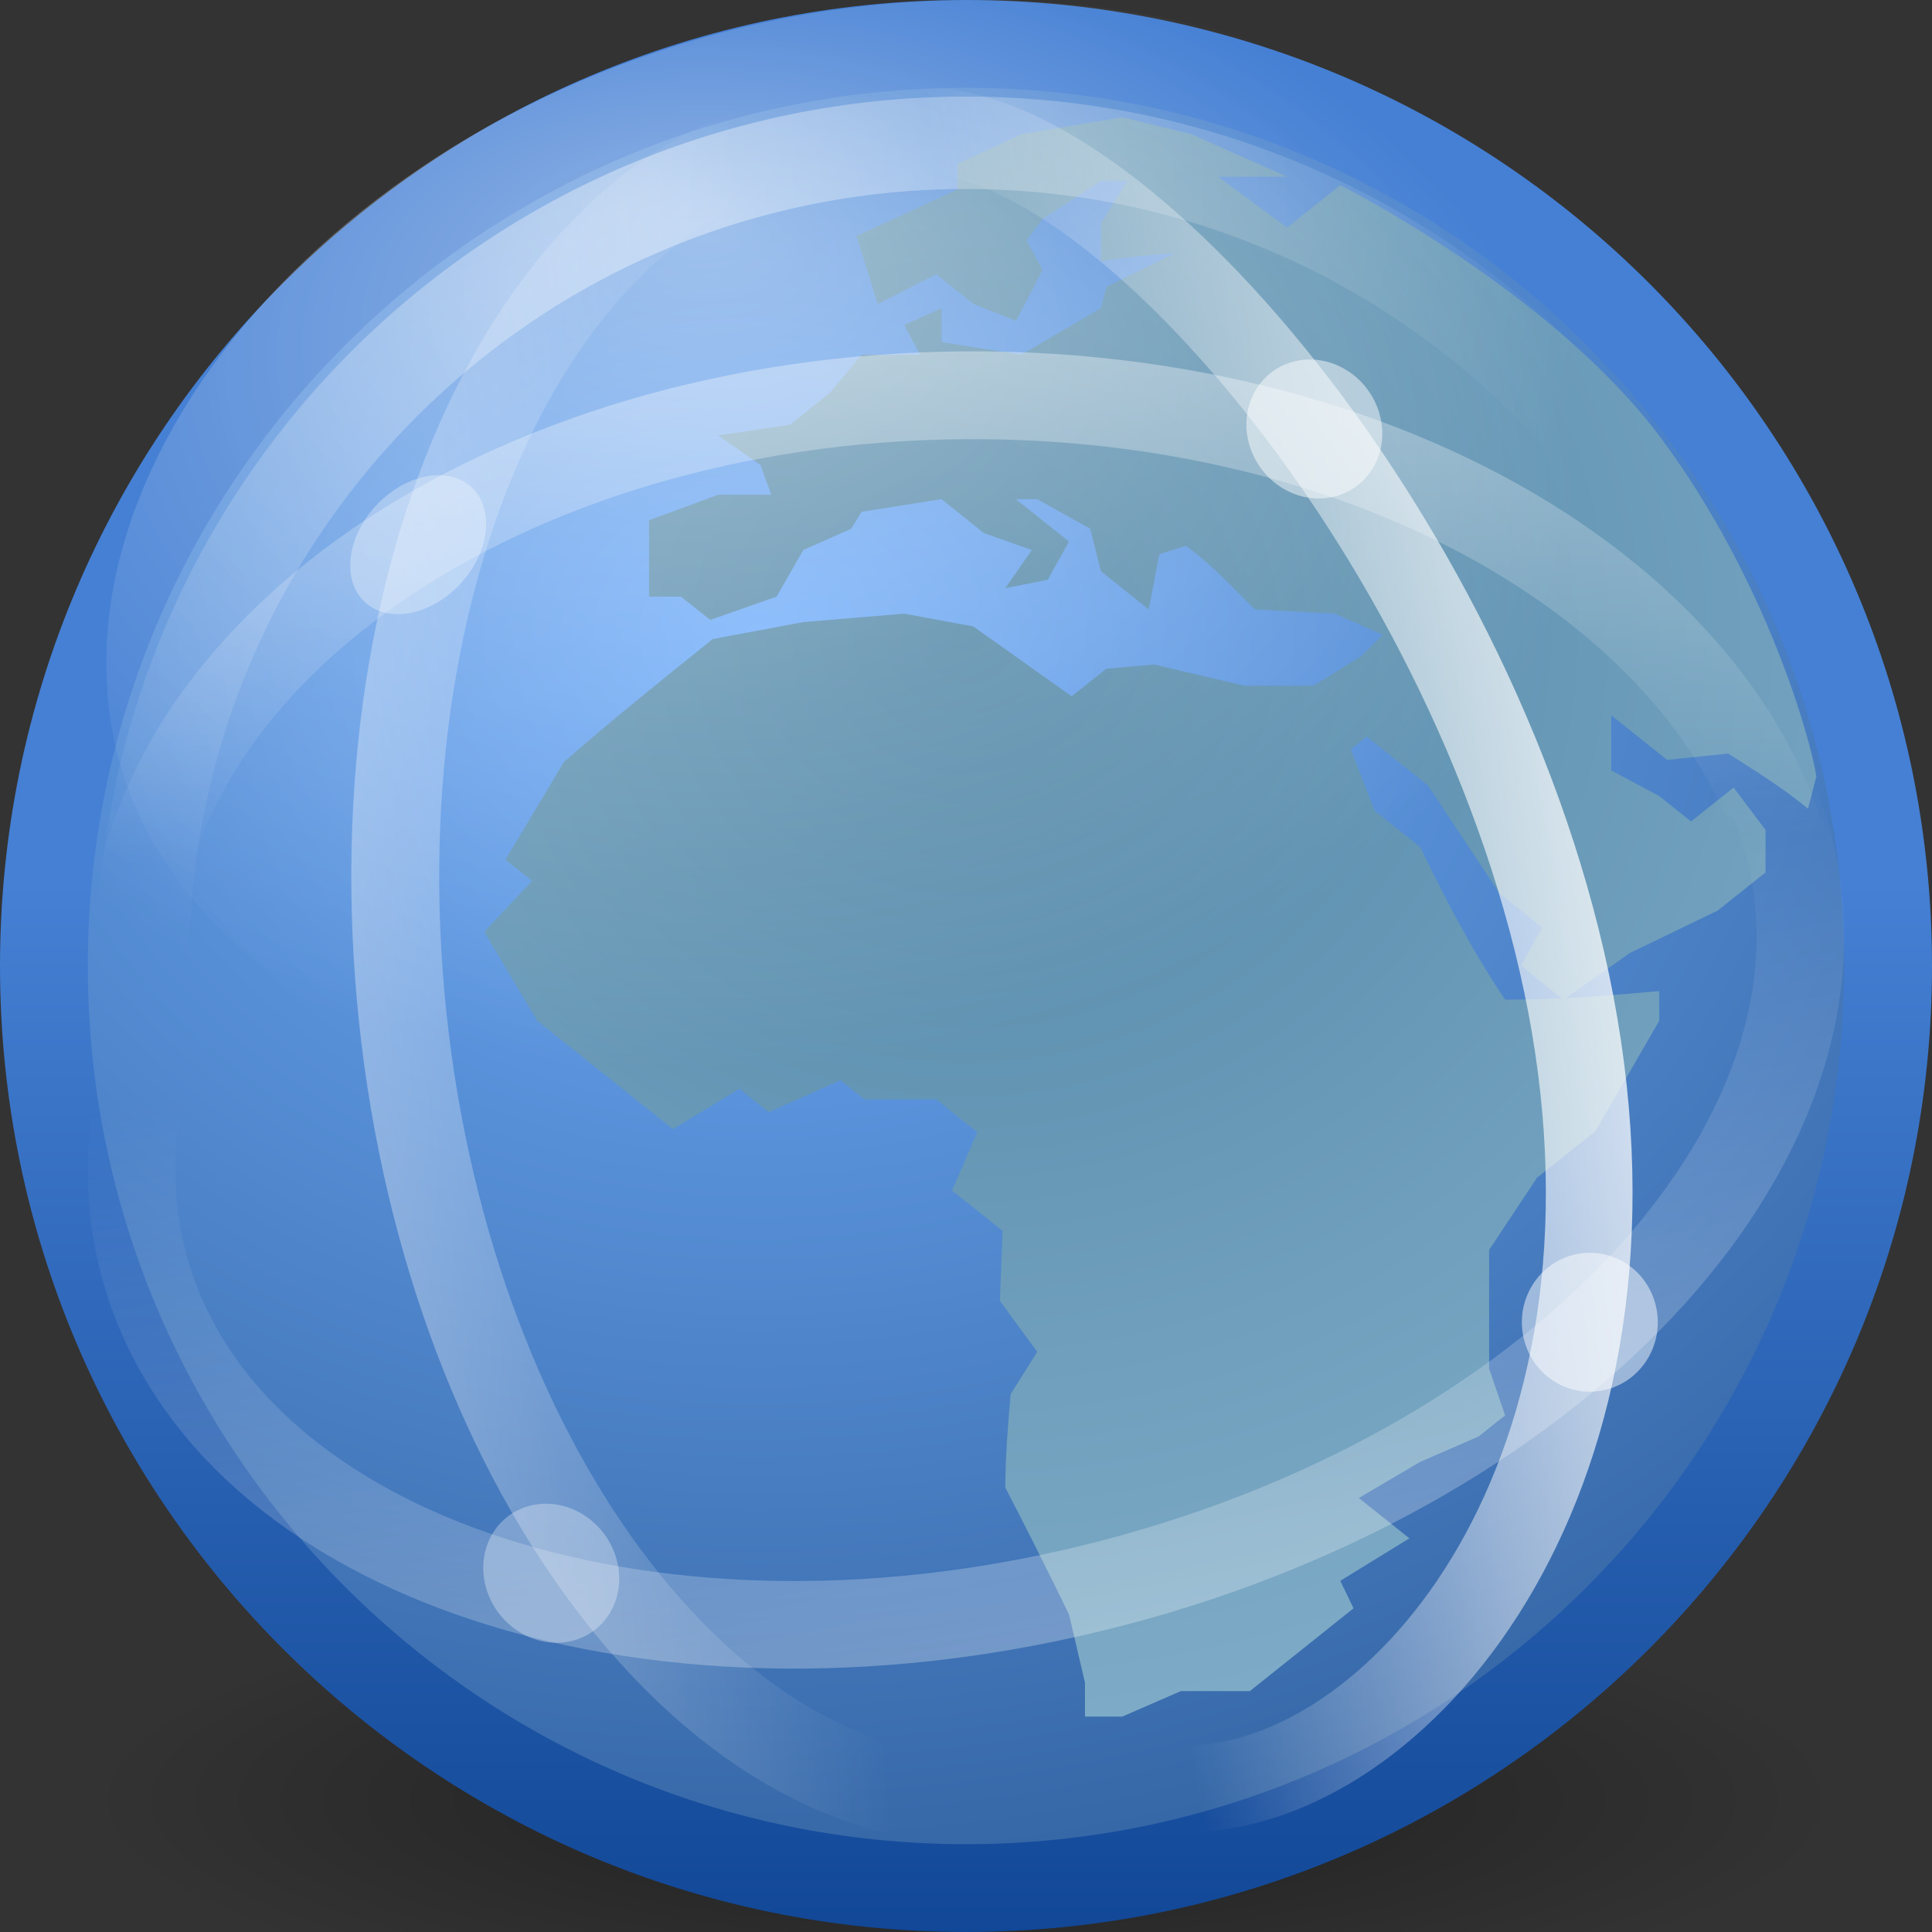 <?xml version="1.0" encoding="UTF-8" standalone="no"?>
<!-- Created with Inkscape (http://www.inkscape.org/) -->
<svg id="svg11300" xmlns="http://www.w3.org/2000/svg" height="22" width="22" version="1.0" xmlns:xlink="http://www.w3.org/1999/xlink">
 <rect width="100%" height="100%" fill="#333333" stroke="none"/>
 <defs id="defs3">
  <linearGradient id="linearGradient3156">
   <stop id="stop3158" style="stop-color:#fff" offset="0"/>
   <stop id="stop3160" style="stop-color:#fff;stop-opacity:0" offset="1"/>
  </linearGradient>
  <linearGradient id="linearGradient5575" y2="24.654" xlink:href="#linearGradient3156" gradientUnits="userSpaceOnUse" x2="29.725" gradientTransform="matrix(-.081 -.539 .245 .008 8.367 28.1)" y1="55.647" x1="30.502"/>
  <linearGradient id="linearGradient5577" y2="20.664" xlink:href="#linearGradient3156" gradientUnits="userSpaceOnUse" x2="28.29" gradientTransform="matrix(-.049 -.542 .339 -.019 3.655 28.93)" y1="-2.31" x1="28.221"/>
  <linearGradient id="linearGradient5579" y2="20.664" xlink:href="#linearGradient3156" gradientUnits="userSpaceOnUse" x2="28.29" gradientTransform="matrix(.543 -.003 .001 .371 -4.484 4.09)" y1="-.815" x1="27.889"/>
  <linearGradient id="linearGradient5581" y2="20.664" xlink:href="#linearGradient3156" gradientUnits="userSpaceOnUse" x2="28.29" gradientTransform="matrix(.534 -.14 .097 .344 -6.573 9.656)" y1="61.853" x1="24.335"/>
  <radialGradient id="radialGradient5863" gradientUnits="userSpaceOnUse" cy="4.625" cx="62.625" gradientTransform="matrix(.941 0 0 .235 -47.941 21.412)" r="10.625">
   <stop id="stop8840" offset="0"/>
   <stop id="stop8842" style="stop-opacity:0" offset="1"/>
  </radialGradient>
  <radialGradient id="radialGradient5552" fy="6.883" xlink:href="#linearGradient3156" gradientUnits="userSpaceOnUse" cy="13.344" cx="21.419" gradientTransform="matrix(.707 0 0 .471 -7.099 1.293)" r="14"/>
  <radialGradient id="radialGradient5555" xlink:href="#linearGradient3156" gradientUnits="userSpaceOnUse" cy="33" cx="102.75" gradientTransform="matrix(1.199 0 0 1.1 -115.8 -32.1)" r="9"/>
  <radialGradient id="radialGradient5558" gradientUnits="userSpaceOnUse" cy="7.755" cx="11.035" gradientTransform="matrix(1.744 -.103 .096 1.616 -8.957 -2.138)" r="8.134">
   <stop id="stop8920" style="stop-color:#5287A7" offset="0"/>
   <stop id="stop8922" style="stop-color:#80ADC9" offset="1"/>
  </radialGradient>
  <radialGradient id="radialGradient5564" gradientUnits="userSpaceOnUse" cy="16.441" cx="20.143" gradientTransform="matrix(.799 -.003 .002 .647 -7.5 -1.371)" r="22.464">
   <stop id="stop4105" style="stop-color:#70adfb" offset="0"/>
   <stop id="stop4107" style="stop-color:#3465a4" offset="1"/>
  </radialGradient>
  <linearGradient id="linearGradient5566" y2="51" gradientUnits="userSpaceOnUse" x2="106" gradientTransform="matrix(1.105 0 0 1.105 -106.08 -32.286)" y1="40.125" x1="106">
   <stop id="stop6495" style="stop-color:#4580d4" offset="0"/>
   <stop id="stop6497" style="stop-color:#114796" offset="1"/>
  </linearGradient>
 </defs>
 <g id="g6339" transform="translate(0,-2)">
  <path id="path6401" style="opacity:.4;fill-rule:evenodd;enable-background:new;fill:url(#radialGradient5863)" d="m21 22.5c0 1.381-4.477 2.5-10 2.5-5.523 0-10-1.119-10-2.5s4.477-2.5 10-2.5 10 1.119 10 2.5z"/>
  <path id="path6653" style="stroke-linejoin:round;stroke:url(#linearGradient5566);stroke-linecap:round;fill:url(#radialGradient5564)" d="m21.5 13c0 5.796-4.704 10.5-10.5 10.5s-10.5-4.704-10.5-10.5c0-5.796 4.704-10.5 10.5-10.5s10.5 4.704 10.5 10.5z"/>
  <path id="path6657" style="fill:url(#radialGradient5558)" d="m20.682 10.847-0.094 0.362c-0.278-0.231-0.591-0.425-0.908-0.628l-0.696 0.072-0.636-0.507v0.627l0.545 0.291 0.363 0.29 0.485-0.386c0.122 0.161 0.242 0.322 0.364 0.483v0.483l-0.546 0.435-0.999 0.483-0.756 0.532-0.485-0.388 0.242-0.435-0.484-0.386-0.817-1.232-0.696-0.555-0.182 0.144 0.273 0.701 0.514 0.41c0.294 0.597 0.584 1.168 0.97 1.74 0.598 0 1.161-0.045 1.755-0.097v0.338l-0.726 1.256-0.666 0.531-0.545 0.822v1.352l0.182 0.532-0.303 0.241-0.667 0.29-0.696 0.41 0.576 0.459-0.787 0.484 0.151 0.313-1.181 0.943h-0.786l-0.666 0.29h-0.425v-0.386l-0.181-0.774c-0.234-0.485-0.478-0.967-0.726-1.448 0-0.355 0.03-0.708 0.06-1.063l0.303-0.483-0.425-0.58 0.031-0.797-0.576-0.459 0.288-0.664-0.468-0.375h-0.818l-0.273-0.217-0.817 0.363-0.333-0.266-0.757 0.459c-0.514-0.411-1.029-0.822-1.544-1.232l-0.605-1.015 0.545-0.579-0.303-0.241 0.665-1.112c0.547-0.479 1.118-0.939 1.695-1.401l1.03-0.193 1.15-0.096 0.787 0.145 1.12 0.796 0.394-0.314 0.544-0.048 1.03 0.241h0.787l0.545-0.338 0.242-0.241-0.546-0.241-0.908-0.048c-0.252-0.246-0.486-0.506-0.786-0.725l-0.303 0.096-0.121 0.628-0.545-0.434-0.121-0.484-0.605-0.337h-0.243l0.606 0.483-0.242 0.435-0.484 0.096 0.303-0.435-0.546-0.193-0.483-0.386-0.909 0.144-0.12 0.193-0.545 0.242-0.303 0.531-0.756 0.265-0.334-0.265h-0.363v-0.87l0.787-0.29h0.605l-0.122-0.338-0.483-0.338 0.817-0.121 0.454-0.362 0.363-0.435h0.667l-0.182-0.338 0.425-0.193v0.386l0.908 0.144 0.908-0.531 0.061-0.242 0.786-0.386c-0.285 0.025-0.569 0.043-0.848 0.097v-0.435l0.303-0.483h-0.303l-0.665 0.435-0.182 0.242 0.182 0.339-0.303 0.579-0.484-0.193-0.423-0.338-0.667 0.338-0.242-0.773 1.15-0.531v-0.29l0.727-0.338 1.15-0.194 0.787 0.194 1.09 0.483h-0.787l0.787 0.58 0.605-0.483s2.408 1.208 3.652 2.88c1.21 1.626 1.717 3.475 1.77 3.859z"/>
  <path id="path6661" style="opacity:.4;stroke-linejoin:round;stroke:url(#radialGradient5555);stroke-linecap:round;stroke-width:1.052;fill:none" d="m20.374 13c0 5.175-4.199 9.374-9.374 9.374s-9.374-4.2-9.374-9.374 4.199-9.374 9.374-9.374 9.374 4.2 9.374 9.374z"/>
  <path id="path6663" style="opacity:.4;fill:url(#radialGradient5552)" d="m21.01 9.552c0 3.643-4.435 5.648-9.9 5.648s-9.9-2.005-9.9-5.648 4.435-7.552 9.9-7.552 9.9 3.909 9.9 7.552z"/>
  <path id="path6665" style="opacity:.5;stroke:url(#linearGradient5581);stroke-linecap:round;stroke-width:.997;fill:none" d="m20.347 11.545c0.937 3.324-2.489 7.118-7.651 8.474-5.162 1.356-10.107-0.24-11.044-3.565-0.936-3.324 2.49-7.118 7.652-8.473 5.162-1.356 10.107 0.24 11.043 3.564z"/>
  <path id="path6667" style="opacity:.5;stroke:url(#linearGradient5579);stroke-linecap:round;stroke-width:1;fill:none" d="m20.5 12.941c0.005 3.59-4.244 6.526-9.49 6.559-5.247 0.033-9.504-2.85-9.509-6.44-0.005-3.59 4.244-6.526 9.49-6.559 5.247-0.033 9.504 2.85 9.509 6.44z"/>
  <path id="path6669" style="opacity:.5;stroke:url(#linearGradient5577);stroke-linecap:round;stroke-width:1.001;fill:none" d="m9.65 3.507c3.28-0.187 6.319 3.911 6.788 9.154 0.47 5.243-1.809 9.645-5.088 9.832-3.28 0.188-6.319-3.911-6.788-9.154-0.469-5.243 1.809-9.645 5.089-9.832z"/>
  <path id="path6671" style="opacity:.9;stroke:url(#linearGradient5575);stroke-linecap:round;stroke-width:.987;fill:none" d="m10.59 3.495c2.363 0.08 6.601 5.215 7.38 10.427 0.779 5.212-2.196 8.527-4.559 8.447-2.364-0.08-4.911-4.37-5.69-9.582-0.779-5.212 0.505-9.372 2.869-9.292z"/>
  <g id="g6673" style="opacity:.6;stroke-width:2.108" transform="matrix(.498 -.138 .135 .509 -1.647 2.042)">
   <path id="path6675" style="opacity:.8;fill:#fff" d="m31.375 37.875c0 0.967-0.783 1.75-1.75 1.75s-1.75-0.783-1.75-1.75 0.783-1.75 1.75-1.75 1.75 0.783 1.75 1.75z" transform="matrix(.857 0 0 .857 4.107 5.036)"/>
  </g>
  <g id="g6677" style="opacity:.6;stroke-width:2.111" transform="matrix(.492 -.12 .156 .514 -14.084 4.182)">
   <path id="path6679" style="opacity:.5;fill:#fff" d="m31.375 37.875c0 0.967-0.783 1.75-1.75 1.75s-1.75-0.783-1.75-1.75 0.783-1.75 1.75-1.75 1.75 0.783 1.75 1.75z" transform="matrix(.857 0 0 .857 4.107 5.036)"/>
  </g>
  <g id="g6681" style="opacity:.6;stroke-width:2.11" transform="matrix(.477 -.168 .196 .5 -6.452 -6.907)">
   <path id="path6683" style="opacity:.8;fill:#fff" d="m31.375 37.875c0 0.967-0.783 1.75-1.75 1.75s-1.75-0.783-1.75-1.75 0.783-1.75 1.75-1.75 1.75 0.783 1.75 1.75z" transform="matrix(.857 0 0 .857 4.107 5.036)"/>
  </g>
  <g id="g6685" style="opacity:.6;stroke-width:2.158" transform="matrix(.516 -.149 -.009 .506 -10.12 -6.375)">
   <path id="path6687" style="opacity:.5;fill:#fff" d="m31.375 37.875c0 0.967-0.783 1.75-1.75 1.75s-1.75-0.783-1.75-1.75 0.783-1.75 1.75-1.75 1.75 0.783 1.75 1.75z" transform="matrix(.857 0 0 .857 4.107 5.036)"/>
  </g>
 </g>
</svg>
